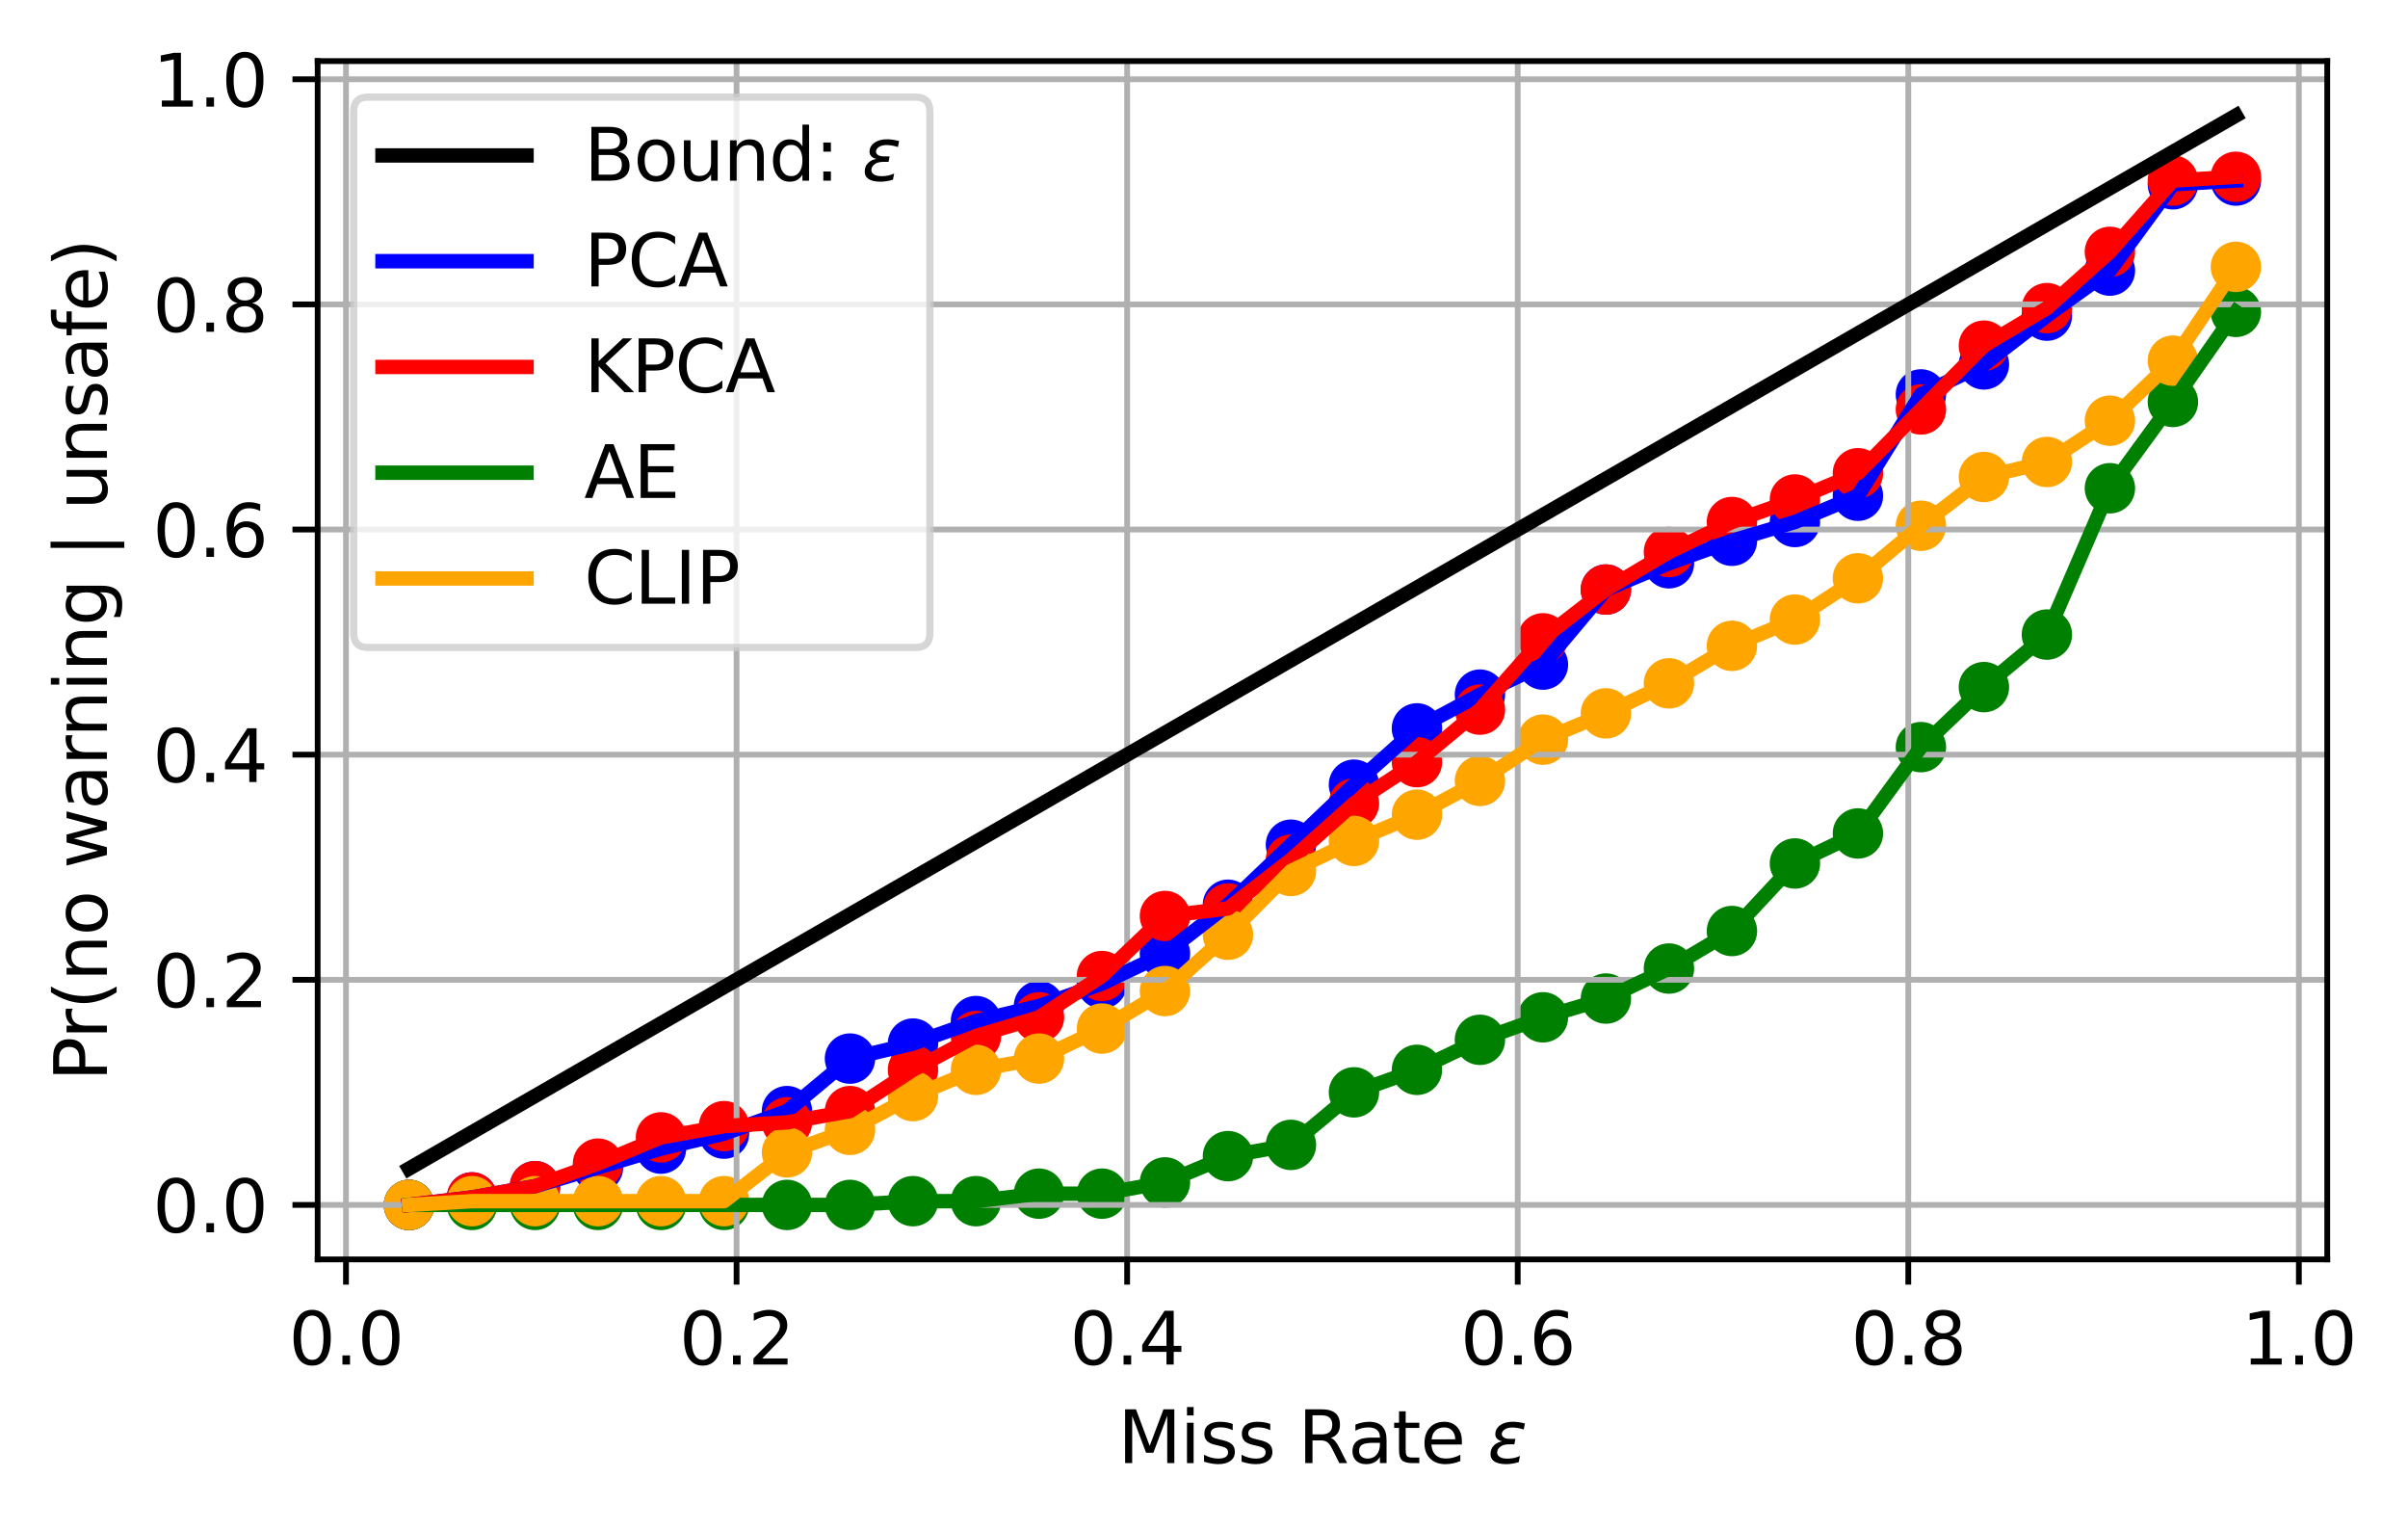<?xml version="1.0" encoding="utf-8" standalone="no"?>
<!DOCTYPE svg PUBLIC "-//W3C//DTD SVG 1.1//EN"
  "http://www.w3.org/Graphics/SVG/1.1/DTD/svg11.dtd">
<svg xmlns:xlink="http://www.w3.org/1999/xlink" width="334.316pt" height="212.354pt" viewBox="0 0 334.316 212.354" xmlns="http://www.w3.org/2000/svg" version="1.1">
 <defs>
  <style type="text/css">*{stroke-linejoin: round; stroke-linecap: butt}</style>
 </defs>
 <g id="figure_1">
  <g id="patch_1">
   <path d="M 0 212.354 
L 334.316 212.354 
L 334.316 0 
L 0 0 
z
" style="fill: #ffffff"/>
  </g>
  <g id="axes_1">
   <g id="patch_2">
    <path d="M 44.103 174.798 
L 323.103 174.798 
L 323.103 8.478 
L 44.103 8.478 
z
" style="fill: #ffffff"/>
   </g>
   <g id="PathCollection_1">
    <defs>
     <path id="mfc1a283778" d="M 0 3 
C 0.796 3 1.559 2.684 2.121 2.121 
C 2.684 1.559 3 0.796 3 0 
C 3 -0.796 2.684 -1.559 2.121 -2.121 
C 1.559 -2.684 0.796 -3 0 -3 
C -0.796 -3 -1.559 -2.684 -2.121 -2.121 
C -2.684 -1.559 -3 -0.796 -3 0 
C -3 0.796 -2.684 1.559 -2.121 2.121 
C -1.559 2.684 -0.796 3 0 3 
z
" style="stroke: #0000ff"/>
    </defs>
    <g clip-path="url(#pd247e8575e)">
     <use xlink:href="#mfc1a283778" x="56.785" y="167.238" style="fill: #0000ff; stroke: #0000ff"/>
     <use xlink:href="#mfc1a283778" x="65.531" y="166.196" style="fill: #0000ff; stroke: #0000ff"/>
     <use xlink:href="#mfc1a283778" x="74.277" y="164.634" style="fill: #0000ff; stroke: #0000ff"/>
     <use xlink:href="#mfc1a283778" x="83.023" y="162.03" style="fill: #0000ff; stroke: #0000ff"/>
     <use xlink:href="#mfc1a283778" x="91.769" y="159.426" style="fill: #0000ff; stroke: #0000ff"/>
     <use xlink:href="#mfc1a283778" x="100.515" y="157.343" style="fill: #0000ff; stroke: #0000ff"/>
     <use xlink:href="#mfc1a283778" x="109.261" y="154.218" style="fill: #0000ff; stroke: #0000ff"/>
     <use xlink:href="#mfc1a283778" x="118.008" y="146.927" style="fill: #0000ff; stroke: #0000ff"/>
     <use xlink:href="#mfc1a283778" x="126.754" y="144.843" style="fill: #0000ff; stroke: #0000ff"/>
     <use xlink:href="#mfc1a283778" x="135.5" y="141.719" style="fill: #0000ff; stroke: #0000ff"/>
     <use xlink:href="#mfc1a283778" x="144.246" y="139.635" style="fill: #0000ff; stroke: #0000ff"/>
     <use xlink:href="#mfc1a283778" x="152.992" y="136.511" style="fill: #0000ff; stroke: #0000ff"/>
     <use xlink:href="#mfc1a283778" x="161.738" y="132.344" style="fill: #0000ff; stroke: #0000ff"/>
     <use xlink:href="#mfc1a283778" x="170.484" y="125.574" style="fill: #0000ff; stroke: #0000ff"/>
     <use xlink:href="#mfc1a283778" x="179.23" y="117.241" style="fill: #0000ff; stroke: #0000ff"/>
     <use xlink:href="#mfc1a283778" x="187.976" y="108.909" style="fill: #0000ff; stroke: #0000ff"/>
     <use xlink:href="#mfc1a283778" x="196.722" y="101.097" style="fill: #0000ff; stroke: #0000ff"/>
     <use xlink:href="#mfc1a283778" x="205.468" y="96.41" style="fill: #0000ff; stroke: #0000ff"/>
     <use xlink:href="#mfc1a283778" x="214.214" y="92.243" style="fill: #0000ff; stroke: #0000ff"/>
     <use xlink:href="#mfc1a283778" x="222.96" y="81.827" style="fill: #0000ff; stroke: #0000ff"/>
     <use xlink:href="#mfc1a283778" x="231.707" y="78.182" style="fill: #0000ff; stroke: #0000ff"/>
     <use xlink:href="#mfc1a283778" x="240.453" y="75.057" style="fill: #0000ff; stroke: #0000ff"/>
     <use xlink:href="#mfc1a283778" x="249.199" y="72.453" style="fill: #0000ff; stroke: #0000ff"/>
     <use xlink:href="#mfc1a283778" x="257.945" y="68.807" style="fill: #0000ff; stroke: #0000ff"/>
     <use xlink:href="#mfc1a283778" x="266.691" y="54.746" style="fill: #0000ff; stroke: #0000ff"/>
     <use xlink:href="#mfc1a283778" x="275.437" y="50.58" style="fill: #0000ff; stroke: #0000ff"/>
     <use xlink:href="#mfc1a283778" x="284.183" y="43.809" style="fill: #0000ff; stroke: #0000ff"/>
     <use xlink:href="#mfc1a283778" x="292.929" y="37.56" style="fill: #0000ff; stroke: #0000ff"/>
     <use xlink:href="#mfc1a283778" x="301.675" y="25.581" style="fill: #0000ff; stroke: #0000ff"/>
     <use xlink:href="#mfc1a283778" x="310.421" y="25.061" style="fill: #0000ff; stroke: #0000ff"/>
    </g>
   </g>
   <g id="PathCollection_2">
    <defs>
     <path id="m04d969c7e3" d="M 0 3 
C 0.796 3 1.559 2.684 2.121 2.121 
C 2.684 1.559 3 0.796 3 0 
C 3 -0.796 2.684 -1.559 2.121 -2.121 
C 1.559 -2.684 0.796 -3 0 -3 
C -0.796 -3 -1.559 -2.684 -2.121 -2.121 
C -2.684 -1.559 -3 -0.796 -3 0 
C -3 0.796 -2.684 1.559 -2.121 2.121 
C -1.559 2.684 -0.796 3 0 3 
z
" style="stroke: #ff0000"/>
    </defs>
    <g clip-path="url(#pd247e8575e)">
     <use xlink:href="#m04d969c7e3" x="56.785" y="167.238" style="fill: #ff0000; stroke: #ff0000"/>
     <use xlink:href="#m04d969c7e3" x="65.531" y="166.196" style="fill: #ff0000; stroke: #ff0000"/>
     <use xlink:href="#m04d969c7e3" x="74.277" y="164.634" style="fill: #ff0000; stroke: #ff0000"/>
     <use xlink:href="#m04d969c7e3" x="83.023" y="161.509" style="fill: #ff0000; stroke: #ff0000"/>
     <use xlink:href="#m04d969c7e3" x="91.769" y="157.863" style="fill: #ff0000; stroke: #ff0000"/>
     <use xlink:href="#m04d969c7e3" x="100.515" y="156.301" style="fill: #ff0000; stroke: #ff0000"/>
     <use xlink:href="#m04d969c7e3" x="109.261" y="155.78" style="fill: #ff0000; stroke: #ff0000"/>
     <use xlink:href="#m04d969c7e3" x="118.008" y="154.218" style="fill: #ff0000; stroke: #ff0000"/>
     <use xlink:href="#m04d969c7e3" x="126.754" y="148.489" style="fill: #ff0000; stroke: #ff0000"/>
     <use xlink:href="#m04d969c7e3" x="135.5" y="143.802" style="fill: #ff0000; stroke: #ff0000"/>
     <use xlink:href="#m04d969c7e3" x="144.246" y="141.198" style="fill: #ff0000; stroke: #ff0000"/>
     <use xlink:href="#m04d969c7e3" x="152.992" y="135.469" style="fill: #ff0000; stroke: #ff0000"/>
     <use xlink:href="#m04d969c7e3" x="161.738" y="127.136" style="fill: #ff0000; stroke: #ff0000"/>
     <use xlink:href="#m04d969c7e3" x="170.484" y="126.095" style="fill: #ff0000; stroke: #ff0000"/>
     <use xlink:href="#m04d969c7e3" x="179.23" y="119.324" style="fill: #ff0000; stroke: #ff0000"/>
     <use xlink:href="#m04d969c7e3" x="187.976" y="111.513" style="fill: #ff0000; stroke: #ff0000"/>
     <use xlink:href="#m04d969c7e3" x="196.722" y="105.784" style="fill: #ff0000; stroke: #ff0000"/>
     <use xlink:href="#m04d969c7e3" x="205.468" y="98.493" style="fill: #ff0000; stroke: #ff0000"/>
     <use xlink:href="#m04d969c7e3" x="214.214" y="88.598" style="fill: #ff0000; stroke: #ff0000"/>
     <use xlink:href="#m04d969c7e3" x="222.96" y="81.827" style="fill: #ff0000; stroke: #ff0000"/>
     <use xlink:href="#m04d969c7e3" x="231.707" y="76.619" style="fill: #ff0000; stroke: #ff0000"/>
     <use xlink:href="#m04d969c7e3" x="240.453" y="72.453" style="fill: #ff0000; stroke: #ff0000"/>
     <use xlink:href="#m04d969c7e3" x="249.199" y="69.328" style="fill: #ff0000; stroke: #ff0000"/>
     <use xlink:href="#m04d969c7e3" x="257.945" y="65.683" style="fill: #ff0000; stroke: #ff0000"/>
     <use xlink:href="#m04d969c7e3" x="266.691" y="56.829" style="fill: #ff0000; stroke: #ff0000"/>
     <use xlink:href="#m04d969c7e3" x="275.437" y="47.976" style="fill: #ff0000; stroke: #ff0000"/>
     <use xlink:href="#m04d969c7e3" x="284.183" y="42.768" style="fill: #ff0000; stroke: #ff0000"/>
     <use xlink:href="#m04d969c7e3" x="292.929" y="34.956" style="fill: #ff0000; stroke: #ff0000"/>
     <use xlink:href="#m04d969c7e3" x="301.675" y="25.061" style="fill: #ff0000; stroke: #ff0000"/>
     <use xlink:href="#m04d969c7e3" x="310.421" y="24.54" style="fill: #ff0000; stroke: #ff0000"/>
    </g>
   </g>
   <g id="PathCollection_3">
    <defs>
     <path id="mb2cf5e5aef" d="M 0 3 
C 0.796 3 1.559 2.684 2.121 2.121 
C 2.684 1.559 3 0.796 3 0 
C 3 -0.796 2.684 -1.559 2.121 -2.121 
C 1.559 -2.684 0.796 -3 0 -3 
C -0.796 -3 -1.559 -2.684 -2.121 -2.121 
C -2.684 -1.559 -3 -0.796 -3 0 
C -3 0.796 -2.684 1.559 -2.121 2.121 
C -1.559 2.684 -0.796 3 0 3 
z
" style="stroke: #008000"/>
    </defs>
    <g clip-path="url(#pd247e8575e)">
     <use xlink:href="#mb2cf5e5aef" x="56.785" y="167.238" style="fill: #008000; stroke: #008000"/>
     <use xlink:href="#mb2cf5e5aef" x="65.531" y="167.238" style="fill: #008000; stroke: #008000"/>
     <use xlink:href="#mb2cf5e5aef" x="74.277" y="167.238" style="fill: #008000; stroke: #008000"/>
     <use xlink:href="#mb2cf5e5aef" x="83.023" y="167.238" style="fill: #008000; stroke: #008000"/>
     <use xlink:href="#mb2cf5e5aef" x="91.769" y="167.238" style="fill: #008000; stroke: #008000"/>
     <use xlink:href="#mb2cf5e5aef" x="100.515" y="167.238" style="fill: #008000; stroke: #008000"/>
     <use xlink:href="#mb2cf5e5aef" x="109.261" y="167.238" style="fill: #008000; stroke: #008000"/>
     <use xlink:href="#mb2cf5e5aef" x="118.008" y="167.238" style="fill: #008000; stroke: #008000"/>
     <use xlink:href="#mb2cf5e5aef" x="126.754" y="166.717" style="fill: #008000; stroke: #008000"/>
     <use xlink:href="#mb2cf5e5aef" x="135.5" y="166.717" style="fill: #008000; stroke: #008000"/>
     <use xlink:href="#mb2cf5e5aef" x="144.246" y="165.675" style="fill: #008000; stroke: #008000"/>
     <use xlink:href="#mb2cf5e5aef" x="152.992" y="165.675" style="fill: #008000; stroke: #008000"/>
     <use xlink:href="#mb2cf5e5aef" x="161.738" y="164.113" style="fill: #008000; stroke: #008000"/>
     <use xlink:href="#mb2cf5e5aef" x="170.484" y="160.467" style="fill: #008000; stroke: #008000"/>
     <use xlink:href="#mb2cf5e5aef" x="179.23" y="158.905" style="fill: #008000; stroke: #008000"/>
     <use xlink:href="#mb2cf5e5aef" x="187.976" y="151.614" style="fill: #008000; stroke: #008000"/>
     <use xlink:href="#mb2cf5e5aef" x="196.722" y="148.489" style="fill: #008000; stroke: #008000"/>
     <use xlink:href="#mb2cf5e5aef" x="205.468" y="144.323" style="fill: #008000; stroke: #008000"/>
     <use xlink:href="#mb2cf5e5aef" x="214.214" y="141.198" style="fill: #008000; stroke: #008000"/>
     <use xlink:href="#mb2cf5e5aef" x="222.96" y="138.594" style="fill: #008000; stroke: #008000"/>
     <use xlink:href="#mb2cf5e5aef" x="231.707" y="134.428" style="fill: #008000; stroke: #008000"/>
     <use xlink:href="#mb2cf5e5aef" x="240.453" y="129.22" style="fill: #008000; stroke: #008000"/>
     <use xlink:href="#mb2cf5e5aef" x="249.199" y="119.845" style="fill: #008000; stroke: #008000"/>
     <use xlink:href="#mb2cf5e5aef" x="257.945" y="115.679" style="fill: #008000; stroke: #008000"/>
     <use xlink:href="#mb2cf5e5aef" x="266.691" y="103.701" style="fill: #008000; stroke: #008000"/>
     <use xlink:href="#mb2cf5e5aef" x="275.437" y="95.368" style="fill: #008000; stroke: #008000"/>
     <use xlink:href="#mb2cf5e5aef" x="284.183" y="88.077" style="fill: #008000; stroke: #008000"/>
     <use xlink:href="#mb2cf5e5aef" x="292.929" y="67.766" style="fill: #008000; stroke: #008000"/>
     <use xlink:href="#mb2cf5e5aef" x="301.675" y="55.788" style="fill: #008000; stroke: #008000"/>
     <use xlink:href="#mb2cf5e5aef" x="310.421" y="43.288" style="fill: #008000; stroke: #008000"/>
    </g>
   </g>
   <g id="PathCollection_4">
    <defs>
     <path id="m513bc3822e" d="M 0 3 
C 0.796 3 1.559 2.684 2.121 2.121 
C 2.684 1.559 3 0.796 3 0 
C 3 -0.796 2.684 -1.559 2.121 -2.121 
C 1.559 -2.684 0.796 -3 0 -3 
C -0.796 -3 -1.559 -2.684 -2.121 -2.121 
C -2.684 -1.559 -3 -0.796 -3 0 
C -3 0.796 -2.684 1.559 -2.121 2.121 
C -1.559 2.684 -0.796 3 0 3 
z
" style="stroke: #ffa500"/>
    </defs>
    <g clip-path="url(#pd247e8575e)">
     <use xlink:href="#m513bc3822e" x="56.785" y="167.238" style="fill: #ffa500; stroke: #ffa500"/>
     <use xlink:href="#m513bc3822e" x="65.531" y="166.717" style="fill: #ffa500; stroke: #ffa500"/>
     <use xlink:href="#m513bc3822e" x="74.277" y="166.717" style="fill: #ffa500; stroke: #ffa500"/>
     <use xlink:href="#m513bc3822e" x="83.023" y="166.717" style="fill: #ffa500; stroke: #ffa500"/>
     <use xlink:href="#m513bc3822e" x="91.769" y="166.717" style="fill: #ffa500; stroke: #ffa500"/>
     <use xlink:href="#m513bc3822e" x="100.515" y="166.717" style="fill: #ffa500; stroke: #ffa500"/>
     <use xlink:href="#m513bc3822e" x="109.261" y="159.946" style="fill: #ffa500; stroke: #ffa500"/>
     <use xlink:href="#m513bc3822e" x="118.008" y="156.822" style="fill: #ffa500; stroke: #ffa500"/>
     <use xlink:href="#m513bc3822e" x="126.754" y="152.135" style="fill: #ffa500; stroke: #ffa500"/>
     <use xlink:href="#m513bc3822e" x="135.5" y="148.489" style="fill: #ffa500; stroke: #ffa500"/>
     <use xlink:href="#m513bc3822e" x="144.246" y="146.927" style="fill: #ffa500; stroke: #ffa500"/>
     <use xlink:href="#m513bc3822e" x="152.992" y="142.76" style="fill: #ffa500; stroke: #ffa500"/>
     <use xlink:href="#m513bc3822e" x="161.738" y="137.552" style="fill: #ffa500; stroke: #ffa500"/>
     <use xlink:href="#m513bc3822e" x="170.484" y="129.74" style="fill: #ffa500; stroke: #ffa500"/>
     <use xlink:href="#m513bc3822e" x="179.23" y="120.887" style="fill: #ffa500; stroke: #ffa500"/>
     <use xlink:href="#m513bc3822e" x="187.976" y="116.721" style="fill: #ffa500; stroke: #ffa500"/>
     <use xlink:href="#m513bc3822e" x="196.722" y="113.075" style="fill: #ffa500; stroke: #ffa500"/>
     <use xlink:href="#m513bc3822e" x="205.468" y="108.388" style="fill: #ffa500; stroke: #ffa500"/>
     <use xlink:href="#m513bc3822e" x="214.214" y="102.659" style="fill: #ffa500; stroke: #ffa500"/>
     <use xlink:href="#m513bc3822e" x="222.96" y="99.014" style="fill: #ffa500; stroke: #ffa500"/>
     <use xlink:href="#m513bc3822e" x="231.707" y="94.847" style="fill: #ffa500; stroke: #ffa500"/>
     <use xlink:href="#m513bc3822e" x="240.453" y="89.639" style="fill: #ffa500; stroke: #ffa500"/>
     <use xlink:href="#m513bc3822e" x="249.199" y="85.994" style="fill: #ffa500; stroke: #ffa500"/>
     <use xlink:href="#m513bc3822e" x="257.945" y="80.265" style="fill: #ffa500; stroke: #ffa500"/>
     <use xlink:href="#m513bc3822e" x="266.691" y="72.974" style="fill: #ffa500; stroke: #ffa500"/>
     <use xlink:href="#m513bc3822e" x="275.437" y="66.203" style="fill: #ffa500; stroke: #ffa500"/>
     <use xlink:href="#m513bc3822e" x="284.183" y="64.12" style="fill: #ffa500; stroke: #ffa500"/>
     <use xlink:href="#m513bc3822e" x="292.929" y="58.392" style="fill: #ffa500; stroke: #ffa500"/>
     <use xlink:href="#m513bc3822e" x="301.675" y="50.059" style="fill: #ffa500; stroke: #ffa500"/>
     <use xlink:href="#m513bc3822e" x="310.421" y="37.039" style="fill: #ffa500; stroke: #ffa500"/>
    </g>
   </g>
   <g id="matplotlib.axis_1">
    <g id="xtick_1">
     <g id="line2d_1">
      <path d="M 48.036 174.798 
L 48.036 8.478 
" clip-path="url(#pd247e8575e)" style="fill: none; stroke: #b0b0b0; stroke-width: 0.8; stroke-linecap: square"/>
     </g>
     <g id="line2d_2">
      <defs>
       <path id="m0ab96ccaaf" d="M 0 0 
L 0 3.5 
" style="stroke: #000000; stroke-width: 0.8"/>
      </defs>
      <g>
       <use xlink:href="#m0ab96ccaaf" x="48.036" y="174.798" style="stroke: #000000; stroke-width: 0.8"/>
      </g>
     </g>
     <g id="text_1">
      <!-- 0.0 -->
      <g transform="translate(40.085 189.396) scale(0.1 -0.1)">
       <defs>
        <path id="DejaVuSans-30" d="M 2034 4250 
Q 1547 4250 1301 3770 
Q 1056 3291 1056 2328 
Q 1056 1369 1301 889 
Q 1547 409 2034 409 
Q 2525 409 2770 889 
Q 3016 1369 3016 2328 
Q 3016 3291 2770 3770 
Q 2525 4250 2034 4250 
z
M 2034 4750 
Q 2819 4750 3233 4129 
Q 3647 3509 3647 2328 
Q 3647 1150 3233 529 
Q 2819 -91 2034 -91 
Q 1250 -91 836 529 
Q 422 1150 422 2328 
Q 422 3509 836 4129 
Q 1250 4750 2034 4750 
z
" transform="scale(0.016)"/>
        <path id="DejaVuSans-2e" d="M 684 794 
L 1344 794 
L 1344 0 
L 684 0 
L 684 794 
z
" transform="scale(0.016)"/>
       </defs>
       <use xlink:href="#DejaVuSans-30"/>
       <use xlink:href="#DejaVuSans-2e" x="63.623"/>
       <use xlink:href="#DejaVuSans-30" x="95.41"/>
      </g>
     </g>
    </g>
    <g id="xtick_2">
     <g id="line2d_3">
      <path d="M 102.262 174.798 
L 102.262 8.478 
" clip-path="url(#pd247e8575e)" style="fill: none; stroke: #b0b0b0; stroke-width: 0.8; stroke-linecap: square"/>
     </g>
     <g id="line2d_4">
      <g>
       <use xlink:href="#m0ab96ccaaf" x="102.262" y="174.798" style="stroke: #000000; stroke-width: 0.8"/>
      </g>
     </g>
     <g id="text_2">
      <!-- 0.2 -->
      <g transform="translate(94.31 189.396) scale(0.1 -0.1)">
       <defs>
        <path id="DejaVuSans-32" d="M 1228 531 
L 3431 531 
L 3431 0 
L 469 0 
L 469 531 
Q 828 903 1448 1529 
Q 2069 2156 2228 2338 
Q 2531 2678 2651 2914 
Q 2772 3150 2772 3378 
Q 2772 3750 2511 3984 
Q 2250 4219 1831 4219 
Q 1534 4219 1204 4116 
Q 875 4013 500 3803 
L 500 4441 
Q 881 4594 1212 4672 
Q 1544 4750 1819 4750 
Q 2544 4750 2975 4387 
Q 3406 4025 3406 3419 
Q 3406 3131 3298 2873 
Q 3191 2616 2906 2266 
Q 2828 2175 2409 1742 
Q 1991 1309 1228 531 
z
" transform="scale(0.016)"/>
       </defs>
       <use xlink:href="#DejaVuSans-30"/>
       <use xlink:href="#DejaVuSans-2e" x="63.623"/>
       <use xlink:href="#DejaVuSans-32" x="95.41"/>
      </g>
     </g>
    </g>
    <g id="xtick_3">
     <g id="line2d_5">
      <path d="M 156.488 174.798 
L 156.488 8.478 
" clip-path="url(#pd247e8575e)" style="fill: none; stroke: #b0b0b0; stroke-width: 0.8; stroke-linecap: square"/>
     </g>
     <g id="line2d_6">
      <g>
       <use xlink:href="#m0ab96ccaaf" x="156.488" y="174.798" style="stroke: #000000; stroke-width: 0.8"/>
      </g>
     </g>
     <g id="text_3">
      <!-- 0.4 -->
      <g transform="translate(148.536 189.396) scale(0.1 -0.1)">
       <defs>
        <path id="DejaVuSans-34" d="M 2419 4116 
L 825 1625 
L 2419 1625 
L 2419 4116 
z
M 2253 4666 
L 3047 4666 
L 3047 1625 
L 3713 1625 
L 3713 1100 
L 3047 1100 
L 3047 0 
L 2419 0 
L 2419 1100 
L 313 1100 
L 313 1709 
L 2253 4666 
z
" transform="scale(0.016)"/>
       </defs>
       <use xlink:href="#DejaVuSans-30"/>
       <use xlink:href="#DejaVuSans-2e" x="63.623"/>
       <use xlink:href="#DejaVuSans-34" x="95.41"/>
      </g>
     </g>
    </g>
    <g id="xtick_4">
     <g id="line2d_7">
      <path d="M 210.713 174.798 
L 210.713 8.478 
" clip-path="url(#pd247e8575e)" style="fill: none; stroke: #b0b0b0; stroke-width: 0.8; stroke-linecap: square"/>
     </g>
     <g id="line2d_8">
      <g>
       <use xlink:href="#m0ab96ccaaf" x="210.713" y="174.798" style="stroke: #000000; stroke-width: 0.8"/>
      </g>
     </g>
     <g id="text_4">
      <!-- 0.6 -->
      <g transform="translate(202.762 189.396) scale(0.1 -0.1)">
       <defs>
        <path id="DejaVuSans-36" d="M 2113 2584 
Q 1688 2584 1439 2293 
Q 1191 2003 1191 1497 
Q 1191 994 1439 701 
Q 1688 409 2113 409 
Q 2538 409 2786 701 
Q 3034 994 3034 1497 
Q 3034 2003 2786 2293 
Q 2538 2584 2113 2584 
z
M 3366 4563 
L 3366 3988 
Q 3128 4100 2886 4159 
Q 2644 4219 2406 4219 
Q 1781 4219 1451 3797 
Q 1122 3375 1075 2522 
Q 1259 2794 1537 2939 
Q 1816 3084 2150 3084 
Q 2853 3084 3261 2657 
Q 3669 2231 3669 1497 
Q 3669 778 3244 343 
Q 2819 -91 2113 -91 
Q 1303 -91 875 529 
Q 447 1150 447 2328 
Q 447 3434 972 4092 
Q 1497 4750 2381 4750 
Q 2619 4750 2861 4703 
Q 3103 4656 3366 4563 
z
" transform="scale(0.016)"/>
       </defs>
       <use xlink:href="#DejaVuSans-30"/>
       <use xlink:href="#DejaVuSans-2e" x="63.623"/>
       <use xlink:href="#DejaVuSans-36" x="95.41"/>
      </g>
     </g>
    </g>
    <g id="xtick_5">
     <g id="line2d_9">
      <path d="M 264.939 174.798 
L 264.939 8.478 
" clip-path="url(#pd247e8575e)" style="fill: none; stroke: #b0b0b0; stroke-width: 0.8; stroke-linecap: square"/>
     </g>
     <g id="line2d_10">
      <g>
       <use xlink:href="#m0ab96ccaaf" x="264.939" y="174.798" style="stroke: #000000; stroke-width: 0.8"/>
      </g>
     </g>
     <g id="text_5">
      <!-- 0.8 -->
      <g transform="translate(256.987 189.396) scale(0.1 -0.1)">
       <defs>
        <path id="DejaVuSans-38" d="M 2034 2216 
Q 1584 2216 1326 1975 
Q 1069 1734 1069 1313 
Q 1069 891 1326 650 
Q 1584 409 2034 409 
Q 2484 409 2743 651 
Q 3003 894 3003 1313 
Q 3003 1734 2745 1975 
Q 2488 2216 2034 2216 
z
M 1403 2484 
Q 997 2584 770 2862 
Q 544 3141 544 3541 
Q 544 4100 942 4425 
Q 1341 4750 2034 4750 
Q 2731 4750 3128 4425 
Q 3525 4100 3525 3541 
Q 3525 3141 3298 2862 
Q 3072 2584 2669 2484 
Q 3125 2378 3379 2068 
Q 3634 1759 3634 1313 
Q 3634 634 3220 271 
Q 2806 -91 2034 -91 
Q 1263 -91 848 271 
Q 434 634 434 1313 
Q 434 1759 690 2068 
Q 947 2378 1403 2484 
z
M 1172 3481 
Q 1172 3119 1398 2916 
Q 1625 2713 2034 2713 
Q 2441 2713 2670 2916 
Q 2900 3119 2900 3481 
Q 2900 3844 2670 4047 
Q 2441 4250 2034 4250 
Q 1625 4250 1398 4047 
Q 1172 3844 1172 3481 
z
" transform="scale(0.016)"/>
       </defs>
       <use xlink:href="#DejaVuSans-30"/>
       <use xlink:href="#DejaVuSans-2e" x="63.623"/>
       <use xlink:href="#DejaVuSans-38" x="95.41"/>
      </g>
     </g>
    </g>
    <g id="xtick_6">
     <g id="line2d_11">
      <path d="M 319.165 174.798 
L 319.165 8.478 
" clip-path="url(#pd247e8575e)" style="fill: none; stroke: #b0b0b0; stroke-width: 0.8; stroke-linecap: square"/>
     </g>
     <g id="line2d_12">
      <g>
       <use xlink:href="#m0ab96ccaaf" x="319.165" y="174.798" style="stroke: #000000; stroke-width: 0.8"/>
      </g>
     </g>
     <g id="text_6">
      <!-- 1.0 -->
      <g transform="translate(311.213 189.396) scale(0.1 -0.1)">
       <defs>
        <path id="DejaVuSans-31" d="M 794 531 
L 1825 531 
L 1825 4091 
L 703 3866 
L 703 4441 
L 1819 4666 
L 2450 4666 
L 2450 531 
L 3481 531 
L 3481 0 
L 794 0 
L 794 531 
z
" transform="scale(0.016)"/>
       </defs>
       <use xlink:href="#DejaVuSans-31"/>
       <use xlink:href="#DejaVuSans-2e" x="63.623"/>
       <use xlink:href="#DejaVuSans-30" x="95.41"/>
      </g>
     </g>
    </g>
    <g id="text_7">
     <!-- Miss Rate $\epsilon$ -->
     <g transform="translate(155.203 203.074) scale(0.1 -0.1)">
      <defs>
       <path id="DejaVuSans-4d" d="M 628 4666 
L 1569 4666 
L 2759 1491 
L 3956 4666 
L 4897 4666 
L 4897 0 
L 4281 0 
L 4281 4097 
L 3078 897 
L 2444 897 
L 1241 4097 
L 1241 0 
L 628 0 
L 628 4666 
z
" transform="scale(0.016)"/>
       <path id="DejaVuSans-69" d="M 603 3500 
L 1178 3500 
L 1178 0 
L 603 0 
L 603 3500 
z
M 603 4863 
L 1178 4863 
L 1178 4134 
L 603 4134 
L 603 4863 
z
" transform="scale(0.016)"/>
       <path id="DejaVuSans-73" d="M 2834 3397 
L 2834 2853 
Q 2591 2978 2328 3040 
Q 2066 3103 1784 3103 
Q 1356 3103 1142 2972 
Q 928 2841 928 2578 
Q 928 2378 1081 2264 
Q 1234 2150 1697 2047 
L 1894 2003 
Q 2506 1872 2764 1633 
Q 3022 1394 3022 966 
Q 3022 478 2636 193 
Q 2250 -91 1575 -91 
Q 1294 -91 989 -36 
Q 684 19 347 128 
L 347 722 
Q 666 556 975 473 
Q 1284 391 1588 391 
Q 1994 391 2212 530 
Q 2431 669 2431 922 
Q 2431 1156 2273 1281 
Q 2116 1406 1581 1522 
L 1381 1569 
Q 847 1681 609 1914 
Q 372 2147 372 2553 
Q 372 3047 722 3315 
Q 1072 3584 1716 3584 
Q 2034 3584 2315 3537 
Q 2597 3491 2834 3397 
z
" transform="scale(0.016)"/>
       <path id="DejaVuSans-20" transform="scale(0.016)"/>
       <path id="DejaVuSans-52" d="M 2841 2188 
Q 3044 2119 3236 1894 
Q 3428 1669 3622 1275 
L 4263 0 
L 3584 0 
L 2988 1197 
Q 2756 1666 2539 1819 
Q 2322 1972 1947 1972 
L 1259 1972 
L 1259 0 
L 628 0 
L 628 4666 
L 2053 4666 
Q 2853 4666 3247 4331 
Q 3641 3997 3641 3322 
Q 3641 2881 3436 2590 
Q 3231 2300 2841 2188 
z
M 1259 4147 
L 1259 2491 
L 2053 2491 
Q 2509 2491 2742 2702 
Q 2975 2913 2975 3322 
Q 2975 3731 2742 3939 
Q 2509 4147 2053 4147 
L 1259 4147 
z
" transform="scale(0.016)"/>
       <path id="DejaVuSans-61" d="M 2194 1759 
Q 1497 1759 1228 1600 
Q 959 1441 959 1056 
Q 959 750 1161 570 
Q 1363 391 1709 391 
Q 2188 391 2477 730 
Q 2766 1069 2766 1631 
L 2766 1759 
L 2194 1759 
z
M 3341 1997 
L 3341 0 
L 2766 0 
L 2766 531 
Q 2569 213 2275 61 
Q 1981 -91 1556 -91 
Q 1019 -91 701 211 
Q 384 513 384 1019 
Q 384 1609 779 1909 
Q 1175 2209 1959 2209 
L 2766 2209 
L 2766 2266 
Q 2766 2663 2505 2880 
Q 2244 3097 1772 3097 
Q 1472 3097 1187 3025 
Q 903 2953 641 2809 
L 641 3341 
Q 956 3463 1253 3523 
Q 1550 3584 1831 3584 
Q 2591 3584 2966 3190 
Q 3341 2797 3341 1997 
z
" transform="scale(0.016)"/>
       <path id="DejaVuSans-74" d="M 1172 4494 
L 1172 3500 
L 2356 3500 
L 2356 3053 
L 1172 3053 
L 1172 1153 
Q 1172 725 1289 603 
Q 1406 481 1766 481 
L 2356 481 
L 2356 0 
L 1766 0 
Q 1100 0 847 248 
Q 594 497 594 1153 
L 594 3053 
L 172 3053 
L 172 3500 
L 594 3500 
L 594 4494 
L 1172 4494 
z
" transform="scale(0.016)"/>
       <path id="DejaVuSans-65" d="M 3597 1894 
L 3597 1613 
L 953 1613 
Q 991 1019 1311 708 
Q 1631 397 2203 397 
Q 2534 397 2845 478 
Q 3156 559 3463 722 
L 3463 178 
Q 3153 47 2828 -22 
Q 2503 -91 2169 -91 
Q 1331 -91 842 396 
Q 353 884 353 1716 
Q 353 2575 817 3079 
Q 1281 3584 2069 3584 
Q 2775 3584 3186 3129 
Q 3597 2675 3597 1894 
z
M 3022 2063 
Q 3016 2534 2758 2815 
Q 2500 3097 2075 3097 
Q 1594 3097 1305 2825 
Q 1016 2553 972 2059 
L 3022 2063 
z
" transform="scale(0.016)"/>
       <path id="DejaVuSans-Oblique-3b5" d="M 1263 1888 
Q 925 1963 778 2166 
Q 669 2309 669 2503 
Q 669 3034 1175 3344 
Q 1575 3588 2188 3588 
Q 2425 3588 2684 3550 
Q 2944 3513 3234 3438 
L 3134 2916 
Q 2847 3006 2606 3047 
Q 2359 3088 2138 3088 
Q 1766 3088 1522 2944 
Q 1228 2772 1228 2522 
Q 1228 2356 1381 2241 
Q 1563 2103 1925 2103 
L 2409 2103 
L 2319 1628 
L 1856 1628 
Q 1425 1628 1172 1469 
Q 828 1253 828 916 
Q 828 703 1013 563 
Q 1244 388 1716 388 
Q 2006 388 2284 444 
Q 2563 503 2806 619 
L 2700 84 
Q 2403 -3 2131 -47 
Q 1859 -91 1609 -91 
Q 866 -91 516 194 
Q 250 413 250 781 
Q 250 1278 600 1584 
Q 859 1813 1263 1888 
z
" transform="scale(0.016)"/>
      </defs>
      <use xlink:href="#DejaVuSans-4d" transform="translate(0 0.016)"/>
      <use xlink:href="#DejaVuSans-69" transform="translate(86.279 0.016)"/>
      <use xlink:href="#DejaVuSans-73" transform="translate(114.062 0.016)"/>
      <use xlink:href="#DejaVuSans-73" transform="translate(166.162 0.016)"/>
      <use xlink:href="#DejaVuSans-20" transform="translate(218.262 0.016)"/>
      <use xlink:href="#DejaVuSans-52" transform="translate(250.049 0.016)"/>
      <use xlink:href="#DejaVuSans-61" transform="translate(319.531 0.016)"/>
      <use xlink:href="#DejaVuSans-74" transform="translate(380.811 0.016)"/>
      <use xlink:href="#DejaVuSans-65" transform="translate(420.02 0.016)"/>
      <use xlink:href="#DejaVuSans-20" transform="translate(481.543 0.016)"/>
      <use xlink:href="#DejaVuSans-Oblique-3b5" transform="translate(513.33 0.016)"/>
     </g>
    </g>
   </g>
   <g id="matplotlib.axis_2">
    <g id="ytick_1">
     <g id="line2d_13">
      <path d="M 44.103 167.238 
L 323.103 167.238 
" clip-path="url(#pd247e8575e)" style="fill: none; stroke: #b0b0b0; stroke-width: 0.8; stroke-linecap: square"/>
     </g>
     <g id="line2d_14">
      <defs>
       <path id="m2bf9ada37a" d="M 0 0 
L -3.5 0 
" style="stroke: #000000; stroke-width: 0.8"/>
      </defs>
      <g>
       <use xlink:href="#m2bf9ada37a" x="44.103" y="167.238" style="stroke: #000000; stroke-width: 0.8"/>
      </g>
     </g>
     <g id="text_8">
      <!-- 0.0 -->
      <g transform="translate(21.2 171.037) scale(0.1 -0.1)">
       <use xlink:href="#DejaVuSans-30"/>
       <use xlink:href="#DejaVuSans-2e" x="63.623"/>
       <use xlink:href="#DejaVuSans-30" x="95.41"/>
      </g>
     </g>
    </g>
    <g id="ytick_2">
     <g id="line2d_15">
      <path d="M 44.103 135.99 
L 323.103 135.99 
" clip-path="url(#pd247e8575e)" style="fill: none; stroke: #b0b0b0; stroke-width: 0.8; stroke-linecap: square"/>
     </g>
     <g id="line2d_16">
      <g>
       <use xlink:href="#m2bf9ada37a" x="44.103" y="135.99" style="stroke: #000000; stroke-width: 0.8"/>
      </g>
     </g>
     <g id="text_9">
      <!-- 0.2 -->
      <g transform="translate(21.2 139.789) scale(0.1 -0.1)">
       <use xlink:href="#DejaVuSans-30"/>
       <use xlink:href="#DejaVuSans-2e" x="63.623"/>
       <use xlink:href="#DejaVuSans-32" x="95.41"/>
      </g>
     </g>
    </g>
    <g id="ytick_3">
     <g id="line2d_17">
      <path d="M 44.103 104.742 
L 323.103 104.742 
" clip-path="url(#pd247e8575e)" style="fill: none; stroke: #b0b0b0; stroke-width: 0.8; stroke-linecap: square"/>
     </g>
     <g id="line2d_18">
      <g>
       <use xlink:href="#m2bf9ada37a" x="44.103" y="104.742" style="stroke: #000000; stroke-width: 0.8"/>
      </g>
     </g>
     <g id="text_10">
      <!-- 0.4 -->
      <g transform="translate(21.2 108.541) scale(0.1 -0.1)">
       <use xlink:href="#DejaVuSans-30"/>
       <use xlink:href="#DejaVuSans-2e" x="63.623"/>
       <use xlink:href="#DejaVuSans-34" x="95.41"/>
      </g>
     </g>
    </g>
    <g id="ytick_4">
     <g id="line2d_19">
      <path d="M 44.103 73.495 
L 323.103 73.495 
" clip-path="url(#pd247e8575e)" style="fill: none; stroke: #b0b0b0; stroke-width: 0.8; stroke-linecap: square"/>
     </g>
     <g id="line2d_20">
      <g>
       <use xlink:href="#m2bf9ada37a" x="44.103" y="73.495" style="stroke: #000000; stroke-width: 0.8"/>
      </g>
     </g>
     <g id="text_11">
      <!-- 0.6 -->
      <g transform="translate(21.2 77.294) scale(0.1 -0.1)">
       <use xlink:href="#DejaVuSans-30"/>
       <use xlink:href="#DejaVuSans-2e" x="63.623"/>
       <use xlink:href="#DejaVuSans-36" x="95.41"/>
      </g>
     </g>
    </g>
    <g id="ytick_5">
     <g id="line2d_21">
      <path d="M 44.103 42.247 
L 323.103 42.247 
" clip-path="url(#pd247e8575e)" style="fill: none; stroke: #b0b0b0; stroke-width: 0.8; stroke-linecap: square"/>
     </g>
     <g id="line2d_22">
      <g>
       <use xlink:href="#m2bf9ada37a" x="44.103" y="42.247" style="stroke: #000000; stroke-width: 0.8"/>
      </g>
     </g>
     <g id="text_12">
      <!-- 0.8 -->
      <g transform="translate(21.2 46.046) scale(0.1 -0.1)">
       <use xlink:href="#DejaVuSans-30"/>
       <use xlink:href="#DejaVuSans-2e" x="63.623"/>
       <use xlink:href="#DejaVuSans-38" x="95.41"/>
      </g>
     </g>
    </g>
    <g id="ytick_6">
     <g id="line2d_23">
      <path d="M 44.103 10.999 
L 323.103 10.999 
" clip-path="url(#pd247e8575e)" style="fill: none; stroke: #b0b0b0; stroke-width: 0.8; stroke-linecap: square"/>
     </g>
     <g id="line2d_24">
      <g>
       <use xlink:href="#m2bf9ada37a" x="44.103" y="10.999" style="stroke: #000000; stroke-width: 0.8"/>
      </g>
     </g>
     <g id="text_13">
      <!-- 1.0 -->
      <g transform="translate(21.2 14.798) scale(0.1 -0.1)">
       <use xlink:href="#DejaVuSans-31"/>
       <use xlink:href="#DejaVuSans-2e" x="63.623"/>
       <use xlink:href="#DejaVuSans-30" x="95.41"/>
      </g>
     </g>
    </g>
    <g id="text_14">
     <!-- Pr(no warning | unsafe) -->
     <g transform="translate(14.842 150.067) rotate(-90) scale(0.1 -0.1)">
      <defs>
       <path id="DejaVuSans-50" d="M 1259 4147 
L 1259 2394 
L 2053 2394 
Q 2494 2394 2734 2622 
Q 2975 2850 2975 3272 
Q 2975 3691 2734 3919 
Q 2494 4147 2053 4147 
L 1259 4147 
z
M 628 4666 
L 2053 4666 
Q 2838 4666 3239 4311 
Q 3641 3956 3641 3272 
Q 3641 2581 3239 2228 
Q 2838 1875 2053 1875 
L 1259 1875 
L 1259 0 
L 628 0 
L 628 4666 
z
" transform="scale(0.016)"/>
       <path id="DejaVuSans-72" d="M 2631 2963 
Q 2534 3019 2420 3045 
Q 2306 3072 2169 3072 
Q 1681 3072 1420 2755 
Q 1159 2438 1159 1844 
L 1159 0 
L 581 0 
L 581 3500 
L 1159 3500 
L 1159 2956 
Q 1341 3275 1631 3429 
Q 1922 3584 2338 3584 
Q 2397 3584 2469 3576 
Q 2541 3569 2628 3553 
L 2631 2963 
z
" transform="scale(0.016)"/>
       <path id="DejaVuSans-28" d="M 1984 4856 
Q 1566 4138 1362 3434 
Q 1159 2731 1159 2009 
Q 1159 1288 1364 580 
Q 1569 -128 1984 -844 
L 1484 -844 
Q 1016 -109 783 600 
Q 550 1309 550 2009 
Q 550 2706 781 3412 
Q 1013 4119 1484 4856 
L 1984 4856 
z
" transform="scale(0.016)"/>
       <path id="DejaVuSans-6e" d="M 3513 2113 
L 3513 0 
L 2938 0 
L 2938 2094 
Q 2938 2591 2744 2837 
Q 2550 3084 2163 3084 
Q 1697 3084 1428 2787 
Q 1159 2491 1159 1978 
L 1159 0 
L 581 0 
L 581 3500 
L 1159 3500 
L 1159 2956 
Q 1366 3272 1645 3428 
Q 1925 3584 2291 3584 
Q 2894 3584 3203 3211 
Q 3513 2838 3513 2113 
z
" transform="scale(0.016)"/>
       <path id="DejaVuSans-6f" d="M 1959 3097 
Q 1497 3097 1228 2736 
Q 959 2375 959 1747 
Q 959 1119 1226 758 
Q 1494 397 1959 397 
Q 2419 397 2687 759 
Q 2956 1122 2956 1747 
Q 2956 2369 2687 2733 
Q 2419 3097 1959 3097 
z
M 1959 3584 
Q 2709 3584 3137 3096 
Q 3566 2609 3566 1747 
Q 3566 888 3137 398 
Q 2709 -91 1959 -91 
Q 1206 -91 779 398 
Q 353 888 353 1747 
Q 353 2609 779 3096 
Q 1206 3584 1959 3584 
z
" transform="scale(0.016)"/>
       <path id="DejaVuSans-77" d="M 269 3500 
L 844 3500 
L 1563 769 
L 2278 3500 
L 2956 3500 
L 3675 769 
L 4391 3500 
L 4966 3500 
L 4050 0 
L 3372 0 
L 2619 2869 
L 1863 0 
L 1184 0 
L 269 3500 
z
" transform="scale(0.016)"/>
       <path id="DejaVuSans-67" d="M 2906 1791 
Q 2906 2416 2648 2759 
Q 2391 3103 1925 3103 
Q 1463 3103 1205 2759 
Q 947 2416 947 1791 
Q 947 1169 1205 825 
Q 1463 481 1925 481 
Q 2391 481 2648 825 
Q 2906 1169 2906 1791 
z
M 3481 434 
Q 3481 -459 3084 -895 
Q 2688 -1331 1869 -1331 
Q 1566 -1331 1297 -1286 
Q 1028 -1241 775 -1147 
L 775 -588 
Q 1028 -725 1275 -790 
Q 1522 -856 1778 -856 
Q 2344 -856 2625 -561 
Q 2906 -266 2906 331 
L 2906 616 
Q 2728 306 2450 153 
Q 2172 0 1784 0 
Q 1141 0 747 490 
Q 353 981 353 1791 
Q 353 2603 747 3093 
Q 1141 3584 1784 3584 
Q 2172 3584 2450 3431 
Q 2728 3278 2906 2969 
L 2906 3500 
L 3481 3500 
L 3481 434 
z
" transform="scale(0.016)"/>
       <path id="DejaVuSans-7c" d="M 1344 4891 
L 1344 -1509 
L 813 -1509 
L 813 4891 
L 1344 4891 
z
" transform="scale(0.016)"/>
       <path id="DejaVuSans-75" d="M 544 1381 
L 544 3500 
L 1119 3500 
L 1119 1403 
Q 1119 906 1312 657 
Q 1506 409 1894 409 
Q 2359 409 2629 706 
Q 2900 1003 2900 1516 
L 2900 3500 
L 3475 3500 
L 3475 0 
L 2900 0 
L 2900 538 
Q 2691 219 2414 64 
Q 2138 -91 1772 -91 
Q 1169 -91 856 284 
Q 544 659 544 1381 
z
M 1991 3584 
L 1991 3584 
z
" transform="scale(0.016)"/>
       <path id="DejaVuSans-66" d="M 2375 4863 
L 2375 4384 
L 1825 4384 
Q 1516 4384 1395 4259 
Q 1275 4134 1275 3809 
L 1275 3500 
L 2222 3500 
L 2222 3053 
L 1275 3053 
L 1275 0 
L 697 0 
L 697 3053 
L 147 3053 
L 147 3500 
L 697 3500 
L 697 3744 
Q 697 4328 969 4595 
Q 1241 4863 1831 4863 
L 2375 4863 
z
" transform="scale(0.016)"/>
       <path id="DejaVuSans-29" d="M 513 4856 
L 1013 4856 
Q 1481 4119 1714 3412 
Q 1947 2706 1947 2009 
Q 1947 1309 1714 600 
Q 1481 -109 1013 -844 
L 513 -844 
Q 928 -128 1133 580 
Q 1338 1288 1338 2009 
Q 1338 2731 1133 3434 
Q 928 4138 513 4856 
z
" transform="scale(0.016)"/>
      </defs>
      <use xlink:href="#DejaVuSans-50"/>
      <use xlink:href="#DejaVuSans-72" x="58.553"/>
      <use xlink:href="#DejaVuSans-28" x="99.666"/>
      <use xlink:href="#DejaVuSans-6e" x="138.68"/>
      <use xlink:href="#DejaVuSans-6f" x="202.059"/>
      <use xlink:href="#DejaVuSans-20" x="263.24"/>
      <use xlink:href="#DejaVuSans-77" x="295.027"/>
      <use xlink:href="#DejaVuSans-61" x="376.814"/>
      <use xlink:href="#DejaVuSans-72" x="438.094"/>
      <use xlink:href="#DejaVuSans-6e" x="477.457"/>
      <use xlink:href="#DejaVuSans-69" x="540.836"/>
      <use xlink:href="#DejaVuSans-6e" x="568.619"/>
      <use xlink:href="#DejaVuSans-67" x="631.998"/>
      <use xlink:href="#DejaVuSans-20" x="695.475"/>
      <use xlink:href="#DejaVuSans-7c" x="727.262"/>
      <use xlink:href="#DejaVuSans-20" x="760.953"/>
      <use xlink:href="#DejaVuSans-75" x="792.74"/>
      <use xlink:href="#DejaVuSans-6e" x="856.119"/>
      <use xlink:href="#DejaVuSans-73" x="919.498"/>
      <use xlink:href="#DejaVuSans-61" x="971.598"/>
      <use xlink:href="#DejaVuSans-66" x="1032.877"/>
      <use xlink:href="#DejaVuSans-65" x="1068.082"/>
      <use xlink:href="#DejaVuSans-29" x="1129.605"/>
     </g>
    </g>
   </g>
   <g id="line2d_25">
    <path d="M 56.785 162.196 
L 65.531 157.156 
L 74.277 152.116 
L 83.023 147.076 
L 91.769 142.036 
L 100.515 136.996 
L 109.261 131.956 
L 118.008 126.916 
L 126.754 121.877 
L 135.5 116.837 
L 144.246 111.797 
L 152.992 106.757 
L 161.738 101.717 
L 170.484 96.677 
L 179.23 91.637 
L 187.976 86.597 
L 196.722 81.557 
L 205.468 76.517 
L 214.214 71.477 
L 222.96 66.437 
L 231.707 61.397 
L 240.453 56.357 
L 249.199 51.317 
L 257.945 46.277 
L 266.691 41.237 
L 275.437 36.197 
L 284.183 31.157 
L 292.929 26.117 
L 301.675 21.078 
L 310.421 16.038 
" clip-path="url(#pd247e8575e)" style="fill: none; stroke: #000000; stroke-width: 2; stroke-linecap: square"/>
   </g>
   <g id="line2d_26">
    <path d="M 56.785 167.238 
L 65.531 166.196 
L 74.277 164.634 
L 83.023 162.03 
L 91.769 159.426 
L 100.515 157.343 
L 109.261 154.218 
L 118.008 146.927 
L 126.754 144.843 
L 135.5 141.719 
L 144.246 139.635 
L 152.992 136.511 
L 161.738 132.344 
L 170.484 125.574 
L 179.23 117.241 
L 187.976 108.909 
L 196.722 101.097 
L 205.468 96.41 
L 214.214 92.243 
L 222.96 81.827 
L 231.707 78.182 
L 240.453 75.057 
L 249.199 72.453 
L 257.945 68.807 
L 266.691 54.746 
L 275.437 50.58 
L 284.183 43.809 
L 292.929 37.56 
L 301.675 25.581 
L 310.421 25.061 
" clip-path="url(#pd247e8575e)" style="fill: none; stroke: #0000ff; stroke-width: 2; stroke-linecap: square"/>
   </g>
   <g id="line2d_27">
    <path d="M 56.785 167.238 
L 65.531 166.196 
L 74.277 164.634 
L 83.023 161.509 
L 91.769 157.863 
L 100.515 156.301 
L 109.261 155.78 
L 118.008 154.218 
L 126.754 148.489 
L 135.5 143.802 
L 144.246 141.198 
L 152.992 135.469 
L 161.738 127.136 
L 170.484 126.095 
L 179.23 119.324 
L 187.976 111.513 
L 196.722 105.784 
L 205.468 98.493 
L 214.214 88.598 
L 222.96 81.827 
L 231.707 76.619 
L 240.453 72.453 
L 249.199 69.328 
L 257.945 65.683 
L 266.691 56.829 
L 275.437 47.976 
L 284.183 42.768 
L 292.929 34.956 
L 301.675 25.061 
L 310.421 24.54 
" clip-path="url(#pd247e8575e)" style="fill: none; stroke: #ff0000; stroke-width: 2; stroke-linecap: square"/>
   </g>
   <g id="line2d_28">
    <path d="M 56.785 167.238 
L 65.531 167.238 
L 74.277 167.238 
L 83.023 167.238 
L 91.769 167.238 
L 100.515 167.238 
L 109.261 167.238 
L 118.008 167.238 
L 126.754 166.717 
L 135.5 166.717 
L 144.246 165.675 
L 152.992 165.675 
L 161.738 164.113 
L 170.484 160.467 
L 179.23 158.905 
L 187.976 151.614 
L 196.722 148.489 
L 205.468 144.323 
L 214.214 141.198 
L 222.96 138.594 
L 231.707 134.428 
L 240.453 129.22 
L 249.199 119.845 
L 257.945 115.679 
L 266.691 103.701 
L 275.437 95.368 
L 284.183 88.077 
L 292.929 67.766 
L 301.675 55.788 
L 310.421 43.288 
" clip-path="url(#pd247e8575e)" style="fill: none; stroke: #008000; stroke-width: 2; stroke-linecap: square"/>
   </g>
   <g id="line2d_29">
    <path d="M 56.785 167.238 
L 65.531 166.717 
L 74.277 166.717 
L 83.023 166.717 
L 91.769 166.717 
L 100.515 166.717 
L 109.261 159.946 
L 118.008 156.822 
L 126.754 152.135 
L 135.5 148.489 
L 144.246 146.927 
L 152.992 142.76 
L 161.738 137.552 
L 170.484 129.74 
L 179.23 120.887 
L 187.976 116.721 
L 196.722 113.075 
L 205.468 108.388 
L 214.214 102.659 
L 222.96 99.014 
L 231.707 94.847 
L 240.453 89.639 
L 249.199 85.994 
L 257.945 80.265 
L 266.691 72.974 
L 275.437 66.203 
L 284.183 64.12 
L 292.929 58.392 
L 301.675 50.059 
L 310.421 37.039 
" clip-path="url(#pd247e8575e)" style="fill: none; stroke: #ffa500; stroke-width: 2; stroke-linecap: square"/>
   </g>
   <g id="patch_3">
    <path d="M 44.103 174.798 
L 44.103 8.478 
" style="fill: none; stroke: #000000; stroke-width: 0.8; stroke-linejoin: miter; stroke-linecap: square"/>
   </g>
   <g id="patch_4">
    <path d="M 323.103 174.798 
L 323.103 8.478 
" style="fill: none; stroke: #000000; stroke-width: 0.8; stroke-linejoin: miter; stroke-linecap: square"/>
   </g>
   <g id="patch_5">
    <path d="M 44.103 174.798 
L 323.103 174.798 
" style="fill: none; stroke: #000000; stroke-width: 0.8; stroke-linejoin: miter; stroke-linecap: square"/>
   </g>
   <g id="patch_6">
    <path d="M 44.103 8.478 
L 323.103 8.478 
" style="fill: none; stroke: #000000; stroke-width: 0.8; stroke-linejoin: miter; stroke-linecap: square"/>
   </g>
   <g id="legend_1">
    <g id="patch_7">
     <path d="M 51.103 89.868 
L 127.103 89.868 
Q 129.103 89.868 129.103 87.868 
L 129.103 15.478 
Q 129.103 13.478 127.103 13.478 
L 51.103 13.478 
Q 49.103 13.478 49.103 15.478 
L 49.103 87.868 
Q 49.103 89.868 51.103 89.868 
z
" style="fill: #ffffff; opacity: 0.8; stroke: #cccccc; stroke-linejoin: miter"/>
    </g>
    <g id="line2d_30">
     <path d="M 53.103 21.576 
L 63.103 21.576 
L 73.103 21.576 
" style="fill: none; stroke: #000000; stroke-width: 2; stroke-linecap: square"/>
    </g>
    <g id="text_15">
     <!-- Bound: $\epsilon$ -->
     <g transform="translate(81.103 25.076) scale(0.1 -0.1)">
      <defs>
       <path id="DejaVuSans-42" d="M 1259 2228 
L 1259 519 
L 2272 519 
Q 2781 519 3026 730 
Q 3272 941 3272 1375 
Q 3272 1813 3026 2020 
Q 2781 2228 2272 2228 
L 1259 2228 
z
M 1259 4147 
L 1259 2741 
L 2194 2741 
Q 2656 2741 2882 2914 
Q 3109 3088 3109 3444 
Q 3109 3797 2882 3972 
Q 2656 4147 2194 4147 
L 1259 4147 
z
M 628 4666 
L 2241 4666 
Q 2963 4666 3353 4366 
Q 3744 4066 3744 3513 
Q 3744 3084 3544 2831 
Q 3344 2578 2956 2516 
Q 3422 2416 3680 2098 
Q 3938 1781 3938 1306 
Q 3938 681 3513 340 
Q 3088 0 2303 0 
L 628 0 
L 628 4666 
z
" transform="scale(0.016)"/>
       <path id="DejaVuSans-64" d="M 2906 2969 
L 2906 4863 
L 3481 4863 
L 3481 0 
L 2906 0 
L 2906 525 
Q 2725 213 2448 61 
Q 2172 -91 1784 -91 
Q 1150 -91 751 415 
Q 353 922 353 1747 
Q 353 2572 751 3078 
Q 1150 3584 1784 3584 
Q 2172 3584 2448 3432 
Q 2725 3281 2906 2969 
z
M 947 1747 
Q 947 1113 1208 752 
Q 1469 391 1925 391 
Q 2381 391 2643 752 
Q 2906 1113 2906 1747 
Q 2906 2381 2643 2742 
Q 2381 3103 1925 3103 
Q 1469 3103 1208 2742 
Q 947 2381 947 1747 
z
" transform="scale(0.016)"/>
       <path id="DejaVuSans-3a" d="M 750 794 
L 1409 794 
L 1409 0 
L 750 0 
L 750 794 
z
M 750 3309 
L 1409 3309 
L 1409 2516 
L 750 2516 
L 750 3309 
z
" transform="scale(0.016)"/>
      </defs>
      <use xlink:href="#DejaVuSans-42" transform="translate(0 0.016)"/>
      <use xlink:href="#DejaVuSans-6f" transform="translate(68.604 0.016)"/>
      <use xlink:href="#DejaVuSans-75" transform="translate(129.785 0.016)"/>
      <use xlink:href="#DejaVuSans-6e" transform="translate(193.164 0.016)"/>
      <use xlink:href="#DejaVuSans-64" transform="translate(256.543 0.016)"/>
      <use xlink:href="#DejaVuSans-3a" transform="translate(320.02 0.016)"/>
      <use xlink:href="#DejaVuSans-20" transform="translate(353.711 0.016)"/>
      <use xlink:href="#DejaVuSans-Oblique-3b5" transform="translate(385.498 0.016)"/>
     </g>
    </g>
    <g id="line2d_31">
     <path d="M 53.103 36.254 
L 73.103 36.254 
" style="fill: none; stroke: #0000ff; stroke-width: 2; stroke-linecap: square"/>
    </g>
    <g id="line2d_32"/>
    <g id="text_16">
     <!-- PCA -->
     <g transform="translate(81.103 39.754) scale(0.1 -0.1)">
      <defs>
       <path id="DejaVuSans-43" d="M 4122 4306 
L 4122 3641 
Q 3803 3938 3442 4084 
Q 3081 4231 2675 4231 
Q 1875 4231 1450 3742 
Q 1025 3253 1025 2328 
Q 1025 1406 1450 917 
Q 1875 428 2675 428 
Q 3081 428 3442 575 
Q 3803 722 4122 1019 
L 4122 359 
Q 3791 134 3420 21 
Q 3050 -91 2638 -91 
Q 1578 -91 968 557 
Q 359 1206 359 2328 
Q 359 3453 968 4101 
Q 1578 4750 2638 4750 
Q 3056 4750 3426 4639 
Q 3797 4528 4122 4306 
z
" transform="scale(0.016)"/>
       <path id="DejaVuSans-41" d="M 2188 4044 
L 1331 1722 
L 3047 1722 
L 2188 4044 
z
M 1831 4666 
L 2547 4666 
L 4325 0 
L 3669 0 
L 3244 1197 
L 1141 1197 
L 716 0 
L 50 0 
L 1831 4666 
z
" transform="scale(0.016)"/>
      </defs>
      <use xlink:href="#DejaVuSans-50"/>
      <use xlink:href="#DejaVuSans-43" x="60.303"/>
      <use xlink:href="#DejaVuSans-41" x="130.127"/>
     </g>
    </g>
    <g id="line2d_33">
     <path d="M 53.103 50.932 
L 73.103 50.932 
" style="fill: none; stroke: #ff0000; stroke-width: 2; stroke-linecap: square"/>
    </g>
    <g id="line2d_34"/>
    <g id="text_17">
     <!-- KPCA -->
     <g transform="translate(81.103 54.432) scale(0.1 -0.1)">
      <defs>
       <path id="DejaVuSans-4b" d="M 628 4666 
L 1259 4666 
L 1259 2694 
L 3353 4666 
L 4166 4666 
L 1850 2491 
L 4331 0 
L 3500 0 
L 1259 2247 
L 1259 0 
L 628 0 
L 628 4666 
z
" transform="scale(0.016)"/>
      </defs>
      <use xlink:href="#DejaVuSans-4b"/>
      <use xlink:href="#DejaVuSans-50" x="65.576"/>
      <use xlink:href="#DejaVuSans-43" x="125.879"/>
      <use xlink:href="#DejaVuSans-41" x="195.703"/>
     </g>
    </g>
    <g id="line2d_35">
     <path d="M 53.103 65.61 
L 73.103 65.61 
" style="fill: none; stroke: #008000; stroke-width: 2; stroke-linecap: square"/>
    </g>
    <g id="line2d_36"/>
    <g id="text_18">
     <!-- AE -->
     <g transform="translate(81.103 69.11) scale(0.1 -0.1)">
      <defs>
       <path id="DejaVuSans-45" d="M 628 4666 
L 3578 4666 
L 3578 4134 
L 1259 4134 
L 1259 2753 
L 3481 2753 
L 3481 2222 
L 1259 2222 
L 1259 531 
L 3634 531 
L 3634 0 
L 628 0 
L 628 4666 
z
" transform="scale(0.016)"/>
      </defs>
      <use xlink:href="#DejaVuSans-41"/>
      <use xlink:href="#DejaVuSans-45" x="68.408"/>
     </g>
    </g>
    <g id="line2d_37">
     <path d="M 53.103 80.289 
L 73.103 80.289 
" style="fill: none; stroke: #ffa500; stroke-width: 2; stroke-linecap: square"/>
    </g>
    <g id="line2d_38"/>
    <g id="text_19">
     <!-- CLIP -->
     <g transform="translate(81.103 83.789) scale(0.1 -0.1)">
      <defs>
       <path id="DejaVuSans-4c" d="M 628 4666 
L 1259 4666 
L 1259 531 
L 3531 531 
L 3531 0 
L 628 0 
L 628 4666 
z
" transform="scale(0.016)"/>
       <path id="DejaVuSans-49" d="M 628 4666 
L 1259 4666 
L 1259 0 
L 628 0 
L 628 4666 
z
" transform="scale(0.016)"/>
      </defs>
      <use xlink:href="#DejaVuSans-43"/>
      <use xlink:href="#DejaVuSans-4c" x="69.824"/>
      <use xlink:href="#DejaVuSans-49" x="125.537"/>
      <use xlink:href="#DejaVuSans-50" x="155.029"/>
     </g>
    </g>
   </g>
  </g>
 </g>
 <defs>
  <clipPath id="pd247e8575e">
   <rect x="44.103" y="8.478" width="279" height="166.32"/>
  </clipPath>
 </defs>
</svg>
